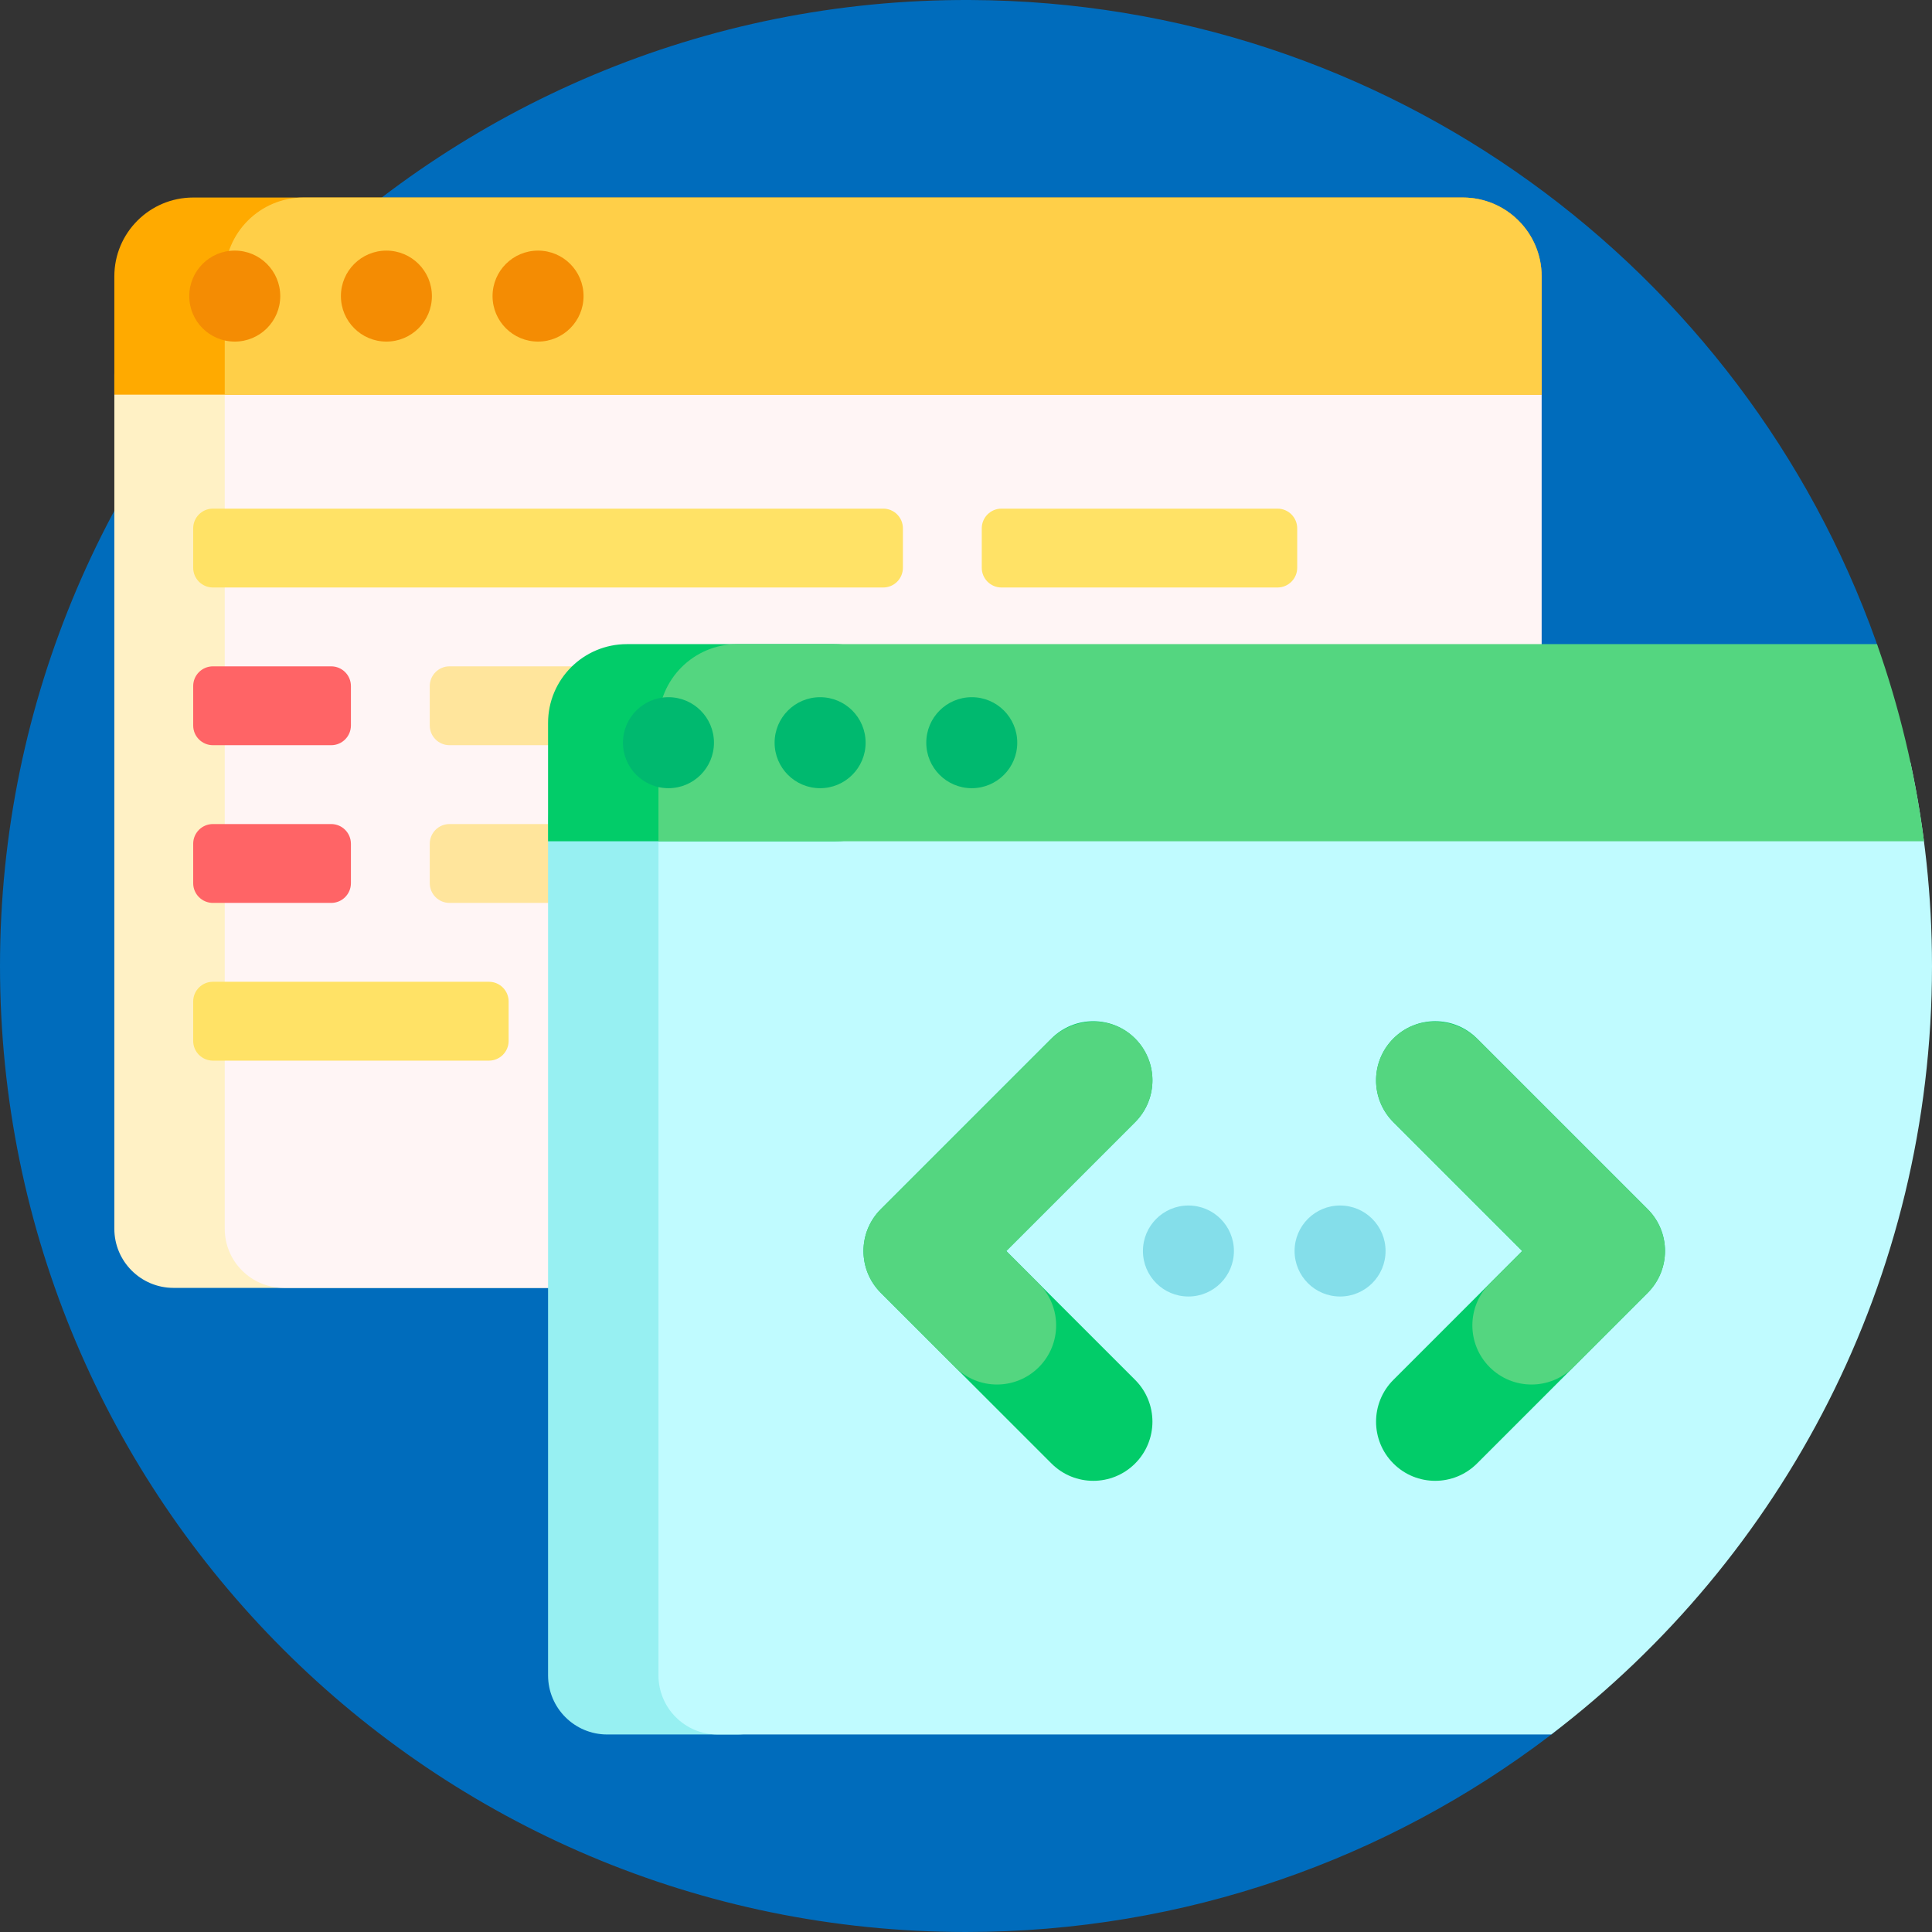 <svg height="512pt" viewBox="0 0 512 512" width="512pt" xmlns="http://www.w3.org/2000/svg"><rect x="0" y="0" width="512" height="512" fill="#333333" stroke="none"/><path d="m432.59 241.812v174.191c0 17.309-8.164 33.566-21.949 44.031-42.961 32.609-96.539 51.965-154.641 51.965-141.383 0-256-114.613-256-255.996 0-141.492 115.68-256.633 257.168-256 110.695.492 204.781 71.25 239.996 169.961 4.266 11.961-4.574 24.543-17.273 24.543-26.125 0-47.301 21.18-47.301 47.305zm0 0" fill="#006cbc"/><path d="m246.598 341.301h-200.621c-8.656 0-15.676-7.016-15.676-15.672v-226.262c0-8.656 7.02-15.676 15.676-15.676h200.621c8.656 0 15.672 7.02 15.672 15.676v226.258c0 8.66-7.016 15.676-15.672 15.676zm0 0" fill="#fff1c5"/><path d="m392.883 341.301h-317.648c-8.656 0-15.676-7.016-15.676-15.672v-226.262c0-8.656 7.02-15.676 15.676-15.676h317.648c8.656 0 15.672 7.02 15.672 15.676v226.258c0 8.66-7.016 15.676-15.672 15.676zm0 0" fill="#fff5f5"/><path d="m408.555 73.242v31.348h-378.254v-31.348c0-11.539 9.359-20.895 20.898-20.895h336.457c11.543 0 20.898 9.355 20.898 20.895zm0 0" fill="#fa0"/><path d="m408.555 73.242v31.348h-348.996v-31.348c0-11.539 9.355-20.895 20.898-20.895h307.199c11.543 0 20.898 9.355 20.898 20.895zm0 0" fill="#ffcf48"/><path d="m74.27 78.469c0 6.66-5.398 12.055-12.059 12.055-6.656 0-12.055-5.395-12.055-12.055s5.398-12.059 12.055-12.059c6.66 0 12.059 5.398 12.059 12.059zm28.129-12.055c-6.656 0-12.055 5.395-12.055 12.055s5.398 12.055 12.055 12.055c6.66 0 12.059-5.395 12.059-12.055 0-6.656-5.398-12.055-12.059-12.055zm40.191 0c-6.66 0-12.059 5.395-12.059 12.055s5.398 12.055 12.059 12.055c6.656 0 12.055-5.395 12.055-12.055s-5.398-12.055-12.055-12.055zm0 0" fill="#f48c03"/><path d="m239.281 140.016v10.449c0 2.887-2.34 5.227-5.223 5.227h-177.633c-2.887 0-5.227-2.34-5.227-5.227v-10.449c0-2.883 2.34-5.223 5.227-5.223h177.633c2.883 0 5.223 2.34 5.223 5.223zm-109.715 120.164h-73.141c-2.887 0-5.227 2.34-5.227 5.227v10.449c0 2.883 2.34 5.223 5.227 5.223h73.141c2.887 0 5.227-2.34 5.227-5.223v-10.449c0-2.887-2.34-5.227-5.227-5.227zm208.98-125.387h-73.141c-2.887 0-5.227 2.34-5.227 5.223v10.449c0 2.887 2.34 5.227 5.227 5.227h73.141c2.887 0 5.227-2.34 5.227-5.227v-10.449c0-2.883-2.34-5.223-5.227-5.223zm0 0" fill="#ffe266"/><path d="m92.996 181.812v10.449c0 2.887-2.34 5.223-5.223 5.223h-31.348c-2.887 0-5.227-2.336-5.227-5.223v-10.449c0-2.883 2.34-5.223 5.227-5.223h31.348c2.883 0 5.223 2.34 5.223 5.223zm-5.223 36.57h-31.348c-2.887 0-5.227 2.34-5.227 5.227v10.449c0 2.883 2.34 5.223 5.227 5.223h31.348c2.883 0 5.223-2.34 5.223-5.223v-10.449c0-2.887-2.34-5.227-5.223-5.227zm0 0" fill="#ff6466"/><path d="m205.281 223.609v10.449c0 2.883-2.336 5.223-5.223 5.223h-80.941c-2.883 0-5.223-2.34-5.223-5.223v-10.449c0-2.887 2.34-5.227 5.223-5.227h80.941c2.887 0 5.223 2.34 5.223 5.227zm-5.223-47.02h-80.941c-2.883 0-5.223 2.34-5.223 5.223v10.449c0 2.887 2.34 5.223 5.223 5.223h80.941c2.887 0 5.223-2.336 5.223-5.223v-10.449c0-2.883-2.336-5.223-5.223-5.223zm0 0" fill="#ffe59c"/><path d="m195.395 459.656h-34.48c-8.656 0-15.672-7.02-15.672-15.676v-226.262c0-8.652 7.016-15.672 15.672-15.672h34.48c8.656 0 15.676 7.02 15.676 15.672v226.262c0 8.656-7.02 15.676-15.676 15.676zm0 0" fill="#97f0f2"/><path d="m512 256c0 83.07-39.578 156.883-100.891 203.656h-220.938c-8.656 0-15.672-7.02-15.672-15.676v-226.262c0-8.652 7.016-15.672 15.672-15.672h316.113c3.734 17.398 5.715 35.441 5.715 53.953zm0 0" fill="#c0fbff"/><path d="m327 331.531c0 6.656-5.398 12.055-12.055 12.055-6.66 0-12.055-5.398-12.055-12.055 0-6.66 5.395-12.059 12.055-12.059 6.656 0 12.055 5.398 12.055 12.059zm28.133-12.059c-6.656 0-12.055 5.398-12.055 12.059 0 6.656 5.398 12.055 12.055 12.055s12.055-5.398 12.055-12.055c0-6.66-5.398-12.059-12.055-12.059zm0 0" fill="#84deea"/><path d="m221.191 222.945h-75.949v-31.348c0-11.543 9.355-20.898 20.898-20.898h54.91c11.711 0 21.977 7.867 24.996 19.18.047.176.09.348.137.52 4.352 16.434-7.992 32.547-24.992 32.547zm0 0" fill="#02cc69"/><path d="m509.879 222.945h-335.379v-31.348c0-11.539 9.355-20.898 20.895-20.898h302.031c5.898 16.691 10.125 34.172 12.453 52.246zm0 0" fill="#54d680"/><path d="m189.207 196.824c0 6.656-5.398 12.055-12.055 12.055-6.66 0-12.059-5.398-12.059-12.055 0-6.66 5.398-12.059 12.055-12.059 6.66 0 12.059 5.398 12.059 12.059zm28.133-12.059c-6.66 0-12.059 5.398-12.059 12.059 0 6.656 5.398 12.055 12.059 12.055 6.656 0 12.055-5.398 12.055-12.055 0-6.66-5.395-12.059-12.055-12.059zm40.188 0c-6.66 0-12.055 5.398-12.055 12.059 0 6.656 5.398 12.055 12.055 12.055 6.66 0 12.055-5.398 12.055-12.055 0-6.66-5.395-12.059-12.055-12.059zm0 0" fill="#00b96f"/><path d="m300.816 297.383-34.145 34.148 34.145 34.145c6.121 6.121 6.121 16.043 0 22.164-3.059 3.062-7.07 4.594-11.082 4.594s-8.023-1.531-11.082-4.594l-45.227-45.227c-6.121-6.121-6.121-16.043 0-22.164l45.227-45.23c6.121-6.117 16.043-6.117 22.164 0 6.121 6.121 6.121 16.047 0 22.164zm135.836 23.062-45.227-45.227c-6.121-6.121-16.043-6.121-22.164 0-6.121 6.121-6.121 16.047 0 22.164l34.145 34.148-34.145 34.145c-6.121 6.121-6.121 16.043 0 22.164 3.059 3.062 7.07 4.594 11.082 4.594 4.008 0 8.023-1.531 11.082-4.594l45.227-45.227c6.121-6.121 6.121-16.047 0-22.168zm0 0" fill="#02cc69"/><path d="m300.266 274.695c6.668 6.066 6.848 16.391.551 22.688l-34.145 34.148 8.625 8.625c6.121 6.121 6.121 16.043 0 22.164-6.121 6.121-16.043 6.121-22.164 0l-19.711-19.707c-6.121-6.121-6.121-16.043 0-22.164l44.914-44.914c5.969-5.969 15.688-6.52 21.93-.84zm136.387 45.75-44.914-44.914c-5.965-5.965-15.688-6.516-21.93-.836-6.664 6.066-6.848 16.391-.547 22.688l34.145 34.148-8.625 8.625c-6.121 6.121-6.121 16.043 0 22.164 6.121 6.121 16.043 6.121 22.164 0l19.707-19.707c6.121-6.121 6.121-16.047 0-22.168zm0 0" fill="#54d680"/></svg>